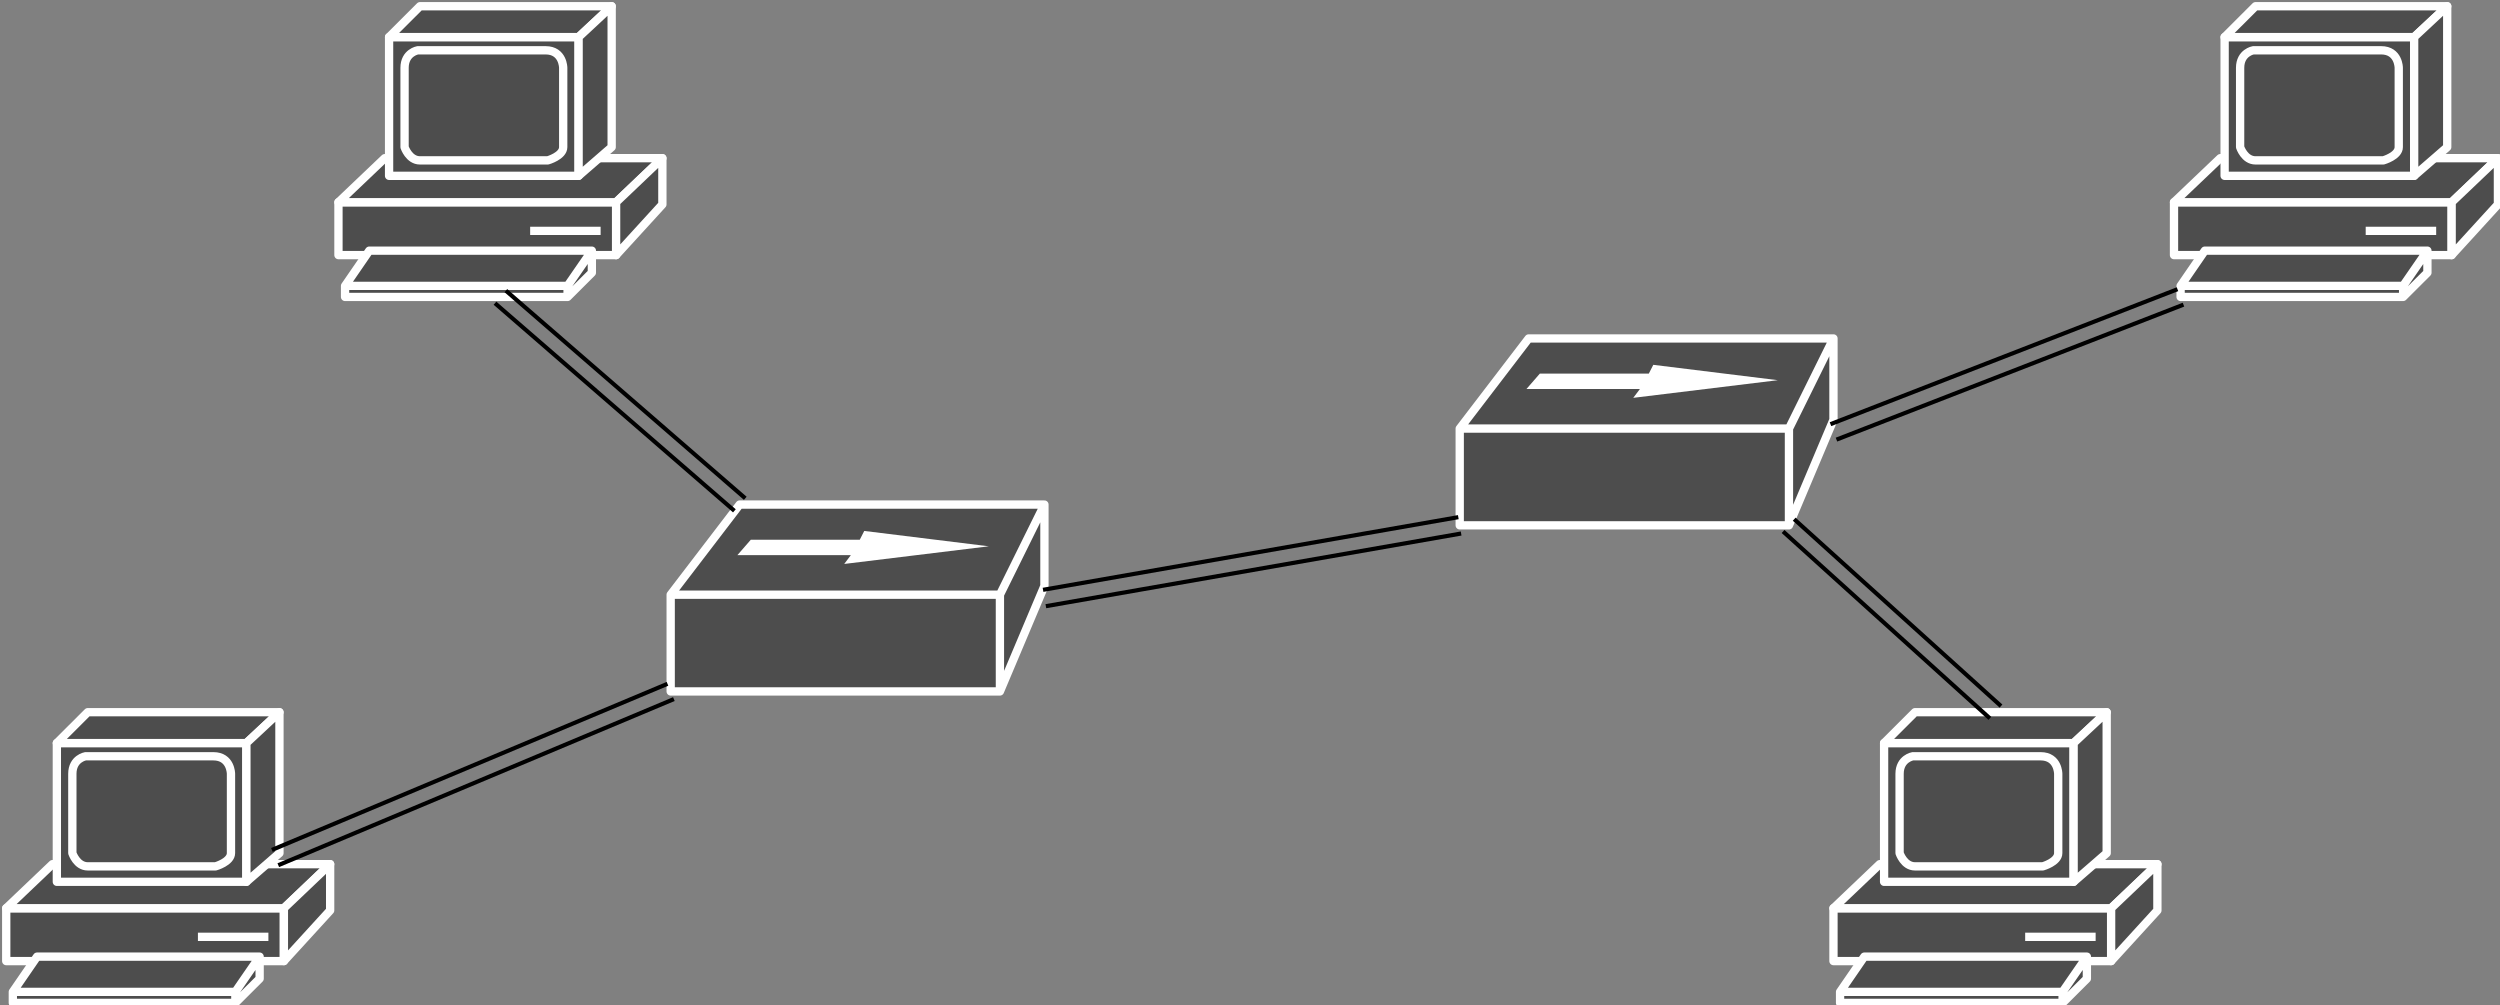 <?xml version="1.0" encoding="UTF-8"?>
<!DOCTYPE svg PUBLIC "-//W3C//DTD SVG 1.1//EN" "http://www.w3.org/Graphics/SVG/1.1/DTD/svg11.dtd">
<svg xmlns="http://www.w3.org/2000/svg" xmlns:xlink="http://www.w3.org/1999/xlink" version="1.1" width="602px" height="242px" viewBox="-0.5 -0.5 602 242" content="&lt;mxfile host=&quot;www.draw.io&quot; modified=&quot;2020-02-21T11:21:11.919Z&quot; agent=&quot;Mozilla/5.0 (Windows NT 10.0; Win64; x64) AppleWebKit/537.36 (KHTML, like Gecko) Chrome/80.0.399.116 Safari/537.36&quot; etag=&quot;5EofH0qZhk70xKbbbs1Z&quot; version=&quot;12.7.3&quot; type=&quot;device&quot;&gt;&lt;diagram id=&quot;6tFg2i0opm0JxnJpGMKP&quot; name=&quot;Page-1&quot;&gt;7Zlbb5swFMc/DY9DXAN5XNPsIq1SpWqXPkUOuODVYGRMAvv0s4MBA02XS5tkUpI8+Bzbx/b5/ziBRLNnSfmZgiy+IyHEmmWEpWbfapZlOpaliY8RVrXHm0hHRFEoB3WOB/QHSqchvQUKYd4byAjBDGV9Z0DSFAas5wOUknV/2BPB/VUzEMGR4yEAeOz9iUIWS69pGF3HF4iiWC7tu7JjCYLniJIileulJIV1TwKaMHJoHoOQrBWXPdfsGSWE1a2knEEs0tpkrJ73aUtvu2UKU7bLhN/zr463nH5/AKGTpYsffnxHP0zqKCuAC5kKuVlWNbnh+85EMykjIb4eoDwgelws8wVIw0UEGFyDKtd5spYgh2zBuzT7JmYJ5rNM3swIShmk8xXfaS59IchjKHZmcOMJYTwjmNDNirZzK97cnzNKnqHS87R5tT2NVjyXNytIGeKKfgNLiO9JjhgiKe9bEsZIogz4iFEkOhjJuBdIK4Bii9xBCoZRyhdtSBMblFniEWC5Nf1mKyq/TiBJIKMVHyIn2A0H1cBed8BNpStWUHNciblEPGojd1rzhpR7D+m9q/Qnkt41+9Jb/pml9w+VPiBJVvBk1fpnkKIshhTgXM+Cq/Aj4S1nILwxFt7zx8J7xjsJP70KfxLhJ8ag2HtnFr6pQFfl31t537qsS940r8qfRHlzcmnXvLW78jwjz31NYYnYL5Ed3fRdaT/KbIn2bakalWLcc1L4CUSya1/KT1OHchvzsVlFGF2ojVWp1jBYfQIYjp7nBjLxU5KCBvCV/MhnHwZoBNm/7pbGsiuyui/cvDU+CjFgaNXf7ktayxXuxbWk3DsOHhsca4BLfUw5S338GwbytuDZBKrzMAq0Qa899hE02kfR2DHk2ypEClP7YNTSrZBt7k32GWA0txSh09DoDCBypofSOMTaOTGNzlvURlOti7p7RGX8H+uid1YSJ29VF80z10X3skjUDeuSYPR2rYuGdkE0tlAdS2Mb+FQ07vGD8Kvf0r07PeMQiLobUN+/lG/pXWmcnhXG6QBG41AYBz9fOe5bwcjN7o+Penj3x5I9/ws=&lt;/diagram&gt;&lt;/mxfile&gt;" style="background-color: rgb(255, 255, 255);"><rect x="-0.5" y="-0.5" width="602" height="242" fill="#808080" stroke="none"/><defs/><g><rect x="161" y="121" width="90" height="45" fill="none" stroke="none" pointer-events="all"/><path d="M 240.28 142.7 L 251 121 L 177.6 121 L 161 142.7 Z M 251 140.59 L 251 121 L 240.28 142.7 L 240.28 166 Z M 240.28 166 L 240.28 142.7 L 161 142.7 L 161 166 Z" fill="#4d4d4d" stroke="#ffffff" stroke-width="2" stroke-linejoin="round" stroke-miterlimit="10" pointer-events="all"/><path d="M 237.6 131.05 L 207.61 127.35 L 206.53 129.47 L 180.29 129.47 L 177.07 133.17 L 204.39 133.17 L 202.79 135.3 Z" fill="#ffffff" stroke="none" pointer-events="all"/><rect x="351" y="81" width="90" height="45" fill="none" stroke="none" pointer-events="all"/><path d="M 430.28 102.7 L 441 81 L 367.6 81 L 351 102.7 Z M 441 100.59 L 441 81 L 430.28 102.7 L 430.28 126 Z M 430.28 126 L 430.28 102.7 L 351 102.7 L 351 126 Z" fill="#4d4d4d" stroke="#ffffff" stroke-width="2" stroke-linejoin="round" stroke-miterlimit="10" pointer-events="all"/><path d="M 427.6 91.05 L 397.61 87.35 L 396.53 89.47 L 370.29 89.47 L 367.07 93.17 L 394.39 93.17 L 392.79 95.3 Z" fill="#ffffff" stroke="none" pointer-events="all"/><rect x="81" y="1" width="78" height="70" fill="none" stroke="none" pointer-events="all"/><rect x="81" y="1" width="0" height="0" fill="none" stroke="#ffffff" stroke-width="2" pointer-events="all"/><path d="M 147.86 60.93 L 147.86 48.2 L 81 48.2 L 81 60.93 Z" fill="#4d4d4d" stroke="#ffffff" stroke-width="2" stroke-linejoin="round" stroke-miterlimit="10" pointer-events="all"/><path d="M 127.16 55.09 L 144.13 55.09" fill="none" stroke="#ffffff" stroke-width="2" stroke-linejoin="round" stroke-miterlimit="10" pointer-events="all"/><path d="M 159 37.59 L 92.14 37.59 L 81 48.2 L 147.86 48.2 Z" fill="#4d4d4d" stroke="#ffffff" stroke-width="2" stroke-linejoin="round" stroke-miterlimit="10" pointer-events="all"/><path d="M 159 48.73 L 159 37.59 L 147.86 48.2 L 147.86 60.93 Z M 136.17 71 L 136.17 68.34 L 142.02 59.86 L 142.02 65.16 Z M 136.17 68.34 L 136.17 71 L 82.59 71 L 82.59 68.34 Z M 136.17 68.34 L 82.59 68.34 L 88.42 59.86 L 142.02 59.86 Z M 138.83 41.84 L 138.83 8.43 L 93.19 8.43 L 93.19 41.84 Z" fill="#4d4d4d" stroke="#ffffff" stroke-width="2" stroke-linejoin="round" stroke-miterlimit="10" pointer-events="all"/><path d="M 96.92 15.84 C 96.92 12.14 100.1 11.61 100.1 11.61 C 100.1 11.61 127.69 11.61 130.87 11.61 C 135.12 11.61 135.12 15.84 135.12 15.84 C 135.12 15.84 135.12 32.29 135.12 34.93 C 135.12 37.07 131.4 38.12 131.4 38.12 C 131.4 38.12 103.81 38.12 100.63 38.12 C 97.97 38.12 96.92 34.93 96.92 34.93 Z" fill="none" stroke="#ffffff" stroke-width="2" stroke-linejoin="round" stroke-miterlimit="10" pointer-events="all"/><path d="M 146.79 1 L 100.63 1 L 93.19 8.43 L 138.83 8.43 Z" fill="#4d4d4d" stroke="#ffffff" stroke-width="2" stroke-linejoin="round" stroke-miterlimit="10" pointer-events="all"/><path d="M 146.79 34.93 L 146.79 1 L 138.83 8.43 L 138.83 41.84 Z" fill="#4d4d4d" stroke="#ffffff" stroke-width="2" stroke-linejoin="round" stroke-miterlimit="10" pointer-events="all"/><rect x="441" y="171" width="78" height="70" fill="none" stroke="none" pointer-events="all"/><rect x="441" y="171" width="0" height="0" fill="none" stroke="#ffffff" stroke-width="2" pointer-events="all"/><path d="M 507.86 230.93 L 507.86 218.2 L 441 218.2 L 441 230.93 Z" fill="#4d4d4d" stroke="#ffffff" stroke-width="2" stroke-linejoin="round" stroke-miterlimit="10" pointer-events="all"/><path d="M 487.16 225.09 L 504.13 225.09" fill="none" stroke="#ffffff" stroke-width="2" stroke-linejoin="round" stroke-miterlimit="10" pointer-events="all"/><path d="M 519 207.59 L 452.14 207.59 L 441 218.2 L 507.86 218.2 Z" fill="#4d4d4d" stroke="#ffffff" stroke-width="2" stroke-linejoin="round" stroke-miterlimit="10" pointer-events="all"/><path d="M 519 218.73 L 519 207.59 L 507.86 218.2 L 507.86 230.93 Z M 496.17 241 L 496.17 238.34 L 502.02 229.86 L 502.02 235.16 Z M 496.17 238.34 L 496.17 241 L 442.59 241 L 442.59 238.34 Z M 496.17 238.34 L 442.59 238.34 L 448.42 229.86 L 502.02 229.86 Z M 498.83 211.84 L 498.83 178.43 L 453.19 178.43 L 453.19 211.84 Z" fill="#4d4d4d" stroke="#ffffff" stroke-width="2" stroke-linejoin="round" stroke-miterlimit="10" pointer-events="all"/><path d="M 456.92 185.84 C 456.92 182.14 460.1 181.61 460.1 181.61 C 460.1 181.61 487.69 181.61 490.87 181.61 C 495.12 181.61 495.12 185.84 495.12 185.84 C 495.12 185.84 495.12 202.29 495.12 204.93 C 495.12 207.07 491.4 208.12 491.4 208.12 C 491.4 208.12 463.81 208.12 460.63 208.12 C 457.97 208.12 456.92 204.93 456.92 204.93 Z" fill="none" stroke="#ffffff" stroke-width="2" stroke-linejoin="round" stroke-miterlimit="10" pointer-events="all"/><path d="M 506.79 171 L 460.63 171 L 453.19 178.43 L 498.83 178.43 Z" fill="#4d4d4d" stroke="#ffffff" stroke-width="2" stroke-linejoin="round" stroke-miterlimit="10" pointer-events="all"/><path d="M 506.79 204.93 L 506.79 171 L 498.83 178.43 L 498.83 211.84 Z" fill="#4d4d4d" stroke="#ffffff" stroke-width="2" stroke-linejoin="round" stroke-miterlimit="10" pointer-events="all"/><rect x="523" y="1" width="78" height="70" fill="none" stroke="none" pointer-events="all"/><rect x="523" y="1" width="0" height="0" fill="none" stroke="#ffffff" stroke-width="2" pointer-events="all"/><path d="M 589.86 60.93 L 589.86 48.2 L 523 48.2 L 523 60.93 Z" fill="#4d4d4d" stroke="#ffffff" stroke-width="2" stroke-linejoin="round" stroke-miterlimit="10" pointer-events="all"/><path d="M 569.16 55.09 L 586.13 55.09" fill="none" stroke="#ffffff" stroke-width="2" stroke-linejoin="round" stroke-miterlimit="10" pointer-events="all"/><path d="M 601 37.59 L 534.14 37.59 L 523 48.2 L 589.86 48.2 Z" fill="#4d4d4d" stroke="#ffffff" stroke-width="2" stroke-linejoin="round" stroke-miterlimit="10" pointer-events="all"/><path d="M 601 48.73 L 601 37.59 L 589.86 48.2 L 589.86 60.93 Z M 578.17 71 L 578.17 68.34 L 584.02 59.86 L 584.02 65.16 Z M 578.17 68.34 L 578.17 71 L 524.59 71 L 524.59 68.34 Z M 578.17 68.34 L 524.59 68.34 L 530.42 59.86 L 584.02 59.86 Z M 580.83 41.84 L 580.83 8.43 L 535.19 8.43 L 535.19 41.84 Z" fill="#4d4d4d" stroke="#ffffff" stroke-width="2" stroke-linejoin="round" stroke-miterlimit="10" pointer-events="all"/><path d="M 538.92 15.84 C 538.92 12.14 542.1 11.61 542.1 11.61 C 542.1 11.61 569.69 11.61 572.87 11.61 C 577.12 11.61 577.12 15.84 577.12 15.84 C 577.12 15.84 577.12 32.29 577.12 34.93 C 577.12 37.07 573.4 38.12 573.4 38.12 C 573.4 38.12 545.81 38.12 542.63 38.12 C 539.97 38.12 538.92 34.93 538.92 34.93 Z" fill="none" stroke="#ffffff" stroke-width="2" stroke-linejoin="round" stroke-miterlimit="10" pointer-events="all"/><path d="M 588.79 1 L 542.63 1 L 535.19 8.43 L 580.83 8.43 Z" fill="#4d4d4d" stroke="#ffffff" stroke-width="2" stroke-linejoin="round" stroke-miterlimit="10" pointer-events="all"/><path d="M 588.79 34.93 L 588.79 1 L 580.83 8.43 L 580.83 41.84 Z" fill="#4d4d4d" stroke="#ffffff" stroke-width="2" stroke-linejoin="round" stroke-miterlimit="10" pointer-events="all"/><rect x="1" y="171" width="78" height="70" fill="none" stroke="none" pointer-events="all"/><rect x="1" y="171" width="0" height="0" fill="none" stroke="#ffffff" stroke-width="2" pointer-events="all"/><path d="M 67.86 230.93 L 67.86 218.2 L 1 218.2 L 1 230.93 Z" fill="#4d4d4d" stroke="#ffffff" stroke-width="2" stroke-linejoin="round" stroke-miterlimit="10" pointer-events="all"/><path d="M 47.16 225.09 L 64.13 225.09" fill="none" stroke="#ffffff" stroke-width="2" stroke-linejoin="round" stroke-miterlimit="10" pointer-events="all"/><path d="M 79 207.59 L 12.14 207.59 L 1 218.2 L 67.86 218.2 Z" fill="#4d4d4d" stroke="#ffffff" stroke-width="2" stroke-linejoin="round" stroke-miterlimit="10" pointer-events="all"/><path d="M 79 218.73 L 79 207.59 L 67.86 218.2 L 67.86 230.93 Z M 56.17 241 L 56.17 238.34 L 62.02 229.86 L 62.02 235.16 Z M 56.17 238.34 L 56.17 241 L 2.59 241 L 2.59 238.34 Z M 56.17 238.34 L 2.59 238.34 L 8.42 229.86 L 62.02 229.86 Z M 58.83 211.84 L 58.83 178.43 L 13.19 178.43 L 13.19 211.84 Z" fill="#4d4d4d" stroke="#ffffff" stroke-width="2" stroke-linejoin="round" stroke-miterlimit="10" pointer-events="all"/><path d="M 16.92 185.84 C 16.92 182.14 20.1 181.61 20.1 181.61 C 20.1 181.61 47.69 181.61 50.87 181.61 C 55.12 181.61 55.12 185.84 55.12 185.84 C 55.12 185.84 55.12 202.29 55.12 204.93 C 55.12 207.07 51.4 208.12 51.4 208.12 C 51.4 208.12 23.81 208.12 20.63 208.12 C 17.97 208.12 16.92 204.93 16.92 204.93 Z" fill="none" stroke="#ffffff" stroke-width="2" stroke-linejoin="round" stroke-miterlimit="10" pointer-events="all"/><path d="M 66.79 171 L 20.63 171 L 13.19 178.43 L 58.83 178.43 Z" fill="#4d4d4d" stroke="#ffffff" stroke-width="2" stroke-linejoin="round" stroke-miterlimit="10" pointer-events="all"/><path d="M 66.79 204.93 L 66.79 171 L 58.83 178.43 L 58.83 211.84 Z" fill="#4d4d4d" stroke="#ffffff" stroke-width="2" stroke-linejoin="round" stroke-miterlimit="10" pointer-events="all"/><path d="M 176.34 122.51 L 118.69 72.51 M 121.31 69.49 L 178.96 119.49 M 121.31 69.49" fill="none" stroke="#000000" stroke-linejoin="round" stroke-miterlimit="10" pointer-events="all"/><path d="M 161.77 167.84 L 66.51 207.84 M 64.97 204.16 L 160.23 164.16 M 64.97 204.16" fill="none" stroke="#000000" stroke-linejoin="round" stroke-miterlimit="10" pointer-events="all"/><path d="M 250.66 141.53 L 350.66 124.03 M 351.34 127.97 L 251.34 145.47 M 351.34 127.97" fill="none" stroke="#000000" stroke-linejoin="round" stroke-miterlimit="10" pointer-events="all"/><path d="M 440.28 101.64 L 523.84 69.14 M 525.28 72.86 L 441.72 105.36 M 525.28 72.86" fill="none" stroke="#000000" stroke-linejoin="round" stroke-miterlimit="10" pointer-events="all"/><path d="M 431.54 124.52 L 481.34 169.52 M 478.66 172.48 L 428.86 127.48 M 478.66 172.48" fill="none" stroke="#000000" stroke-linejoin="round" stroke-miterlimit="10" pointer-events="all"/></g></svg>